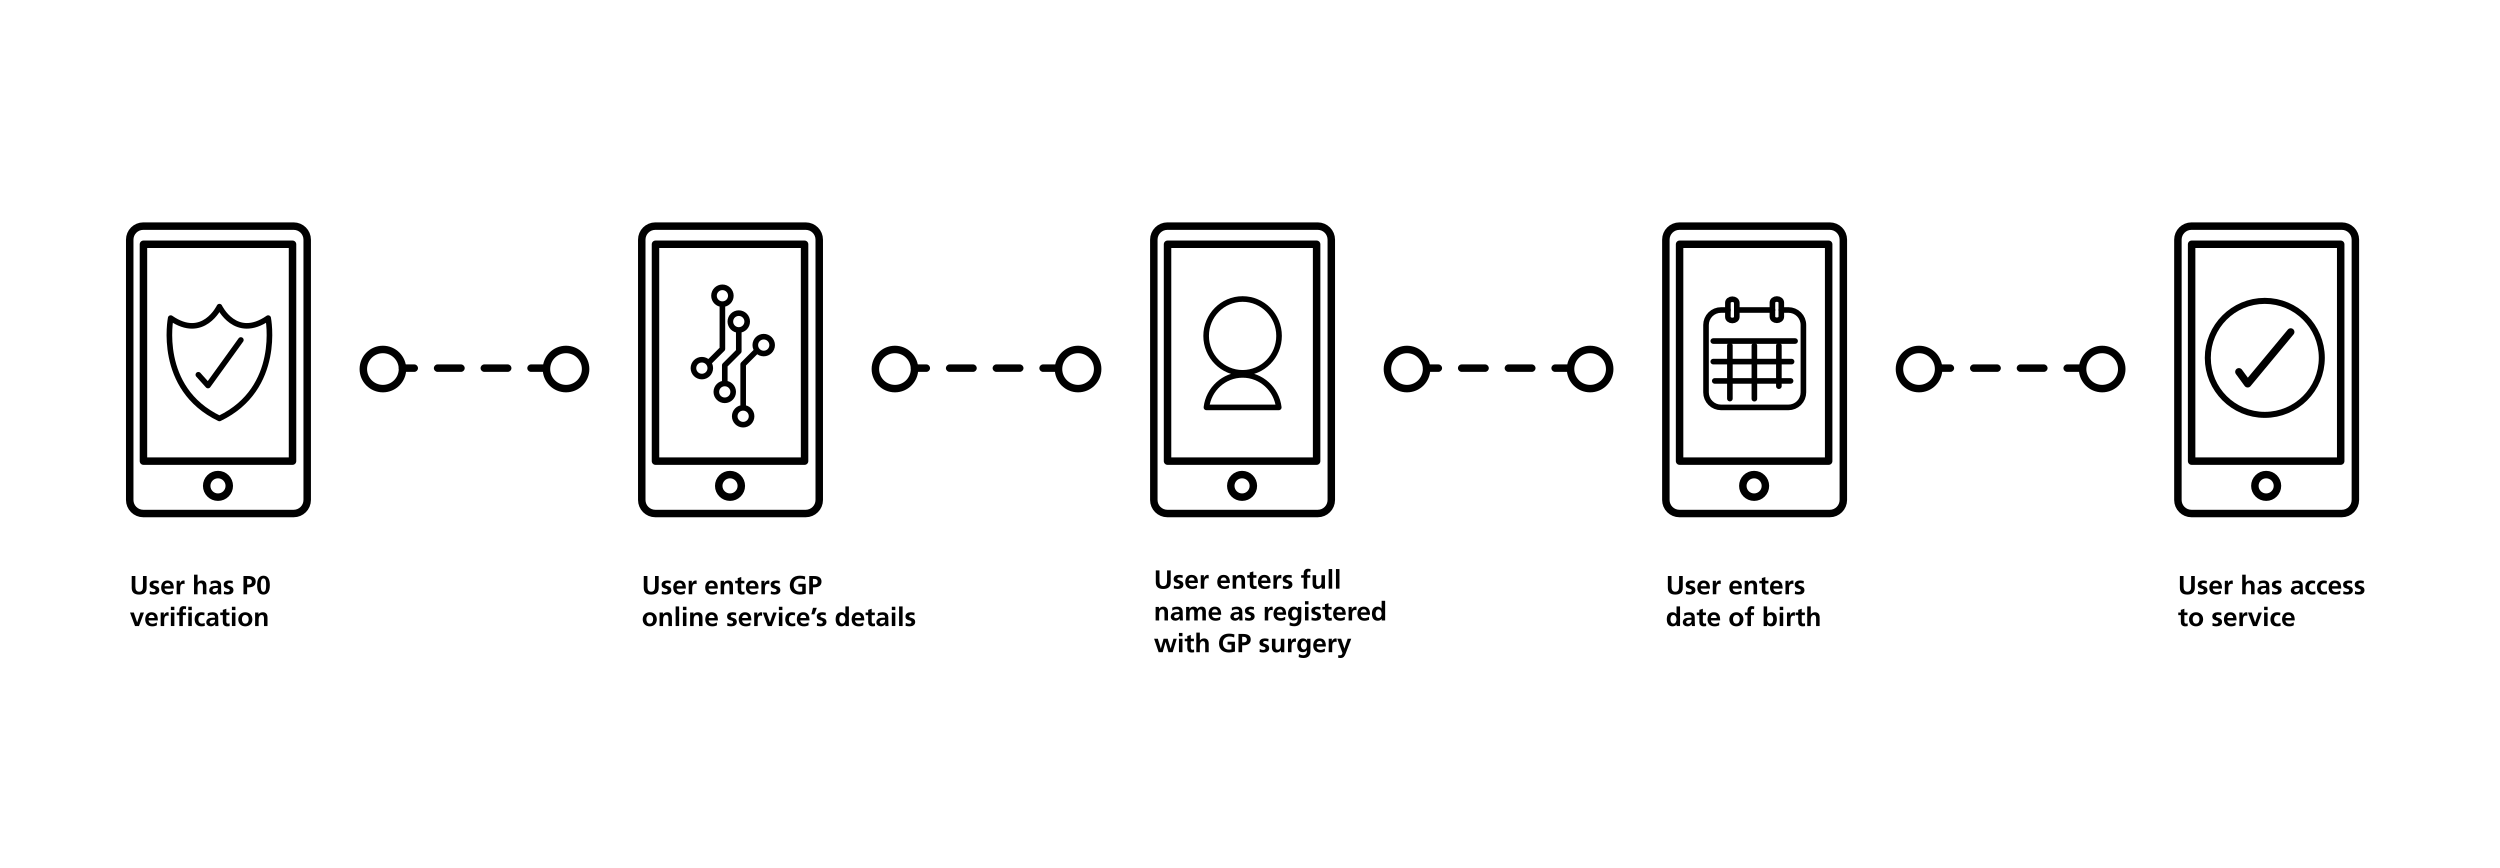 <svg width="749" height="260" viewBox="0 0 749 260" fill="none" xmlns="http://www.w3.org/2000/svg">
<path d="M241.048 73.187H196.385V138.152H241.048V73.187Z" stroke="black" stroke-width="2.24" stroke-miterlimit="10" stroke-linecap="round" stroke-linejoin="round"/>
<path d="M196.334 153.852H241.385C243.628 153.852 245.446 152.034 245.446 149.792V71.806C245.446 69.564 243.628 67.746 241.385 67.746H196.334C194.092 67.746 192.273 69.564 192.273 71.806V149.796C192.273 152.034 194.092 153.852 196.334 153.852Z" stroke="black" stroke-width="2.24" stroke-miterlimit="10" stroke-linecap="round" stroke-linejoin="round"/>
<path d="M218.716 148.953C220.583 148.953 222.099 147.437 222.099 145.569C222.099 143.701 220.583 142.186 218.716 142.186C216.848 142.186 215.332 143.701 215.332 145.569C215.332 147.437 216.848 148.953 218.716 148.953Z" stroke="black" stroke-width="2.24" stroke-miterlimit="10" stroke-linecap="round" stroke-linejoin="round"/>
<path d="M212.237 108.726L216.43 104.533V91.697M226.849 104.958L222.656 109.151V121.618M221.337 99.382V105.246L217.144 109.439V114.311M217.137 119.933C218.531 119.933 219.662 118.803 219.662 117.409C219.662 116.015 218.531 114.885 217.137 114.885C215.743 114.885 214.613 116.015 214.613 117.409C214.613 118.803 215.743 119.933 217.137 119.933ZM222.649 127.236C224.043 127.236 225.173 126.105 225.173 124.711C225.173 123.317 224.043 122.187 222.649 122.187C221.255 122.187 220.125 123.317 220.125 124.711C220.127 126.108 221.255 127.236 222.649 127.236ZM228.81 105.916C230.204 105.916 231.334 104.785 231.334 103.391C231.334 101.997 230.204 100.867 228.81 100.867C227.416 100.867 226.286 101.997 226.286 103.391C226.286 104.785 227.416 105.916 228.81 105.916ZM216.437 86.078C215.043 86.078 213.913 87.209 213.913 88.603C213.913 89.997 215.043 91.127 216.437 91.127C217.831 91.127 218.961 89.997 218.961 88.603C218.961 87.209 217.831 86.078 216.437 86.078ZM221.337 98.864C222.731 98.864 223.861 97.733 223.861 96.339C223.861 94.945 222.731 93.815 221.337 93.815C219.943 93.815 218.813 94.945 218.813 96.339C218.813 97.733 219.943 98.864 221.337 98.864ZM210.278 107.768C208.884 107.768 207.754 108.899 207.754 110.293C207.754 111.687 208.884 112.817 210.278 112.817C211.672 112.817 212.802 111.687 212.802 110.293C212.802 108.897 211.672 107.768 210.278 107.768Z" stroke="black" stroke-width="1.68" stroke-miterlimit="10" stroke-linecap="round" stroke-linejoin="round"/>
<path d="M196.241 175.755C196.241 176.735 195.888 177.276 195.104 177.276C194.32 177.276 193.968 176.735 193.968 175.755V172.573H192.87V176.084C192.87 177.378 193.536 178.138 195.104 178.138C196.609 178.138 197.338 177.432 197.338 176.092V172.573H196.241V175.755Z" fill="black"/>
<path d="M198.253 177.965C198.637 178.067 199.052 178.138 199.436 178.138C200.377 178.138 201.137 177.707 201.137 176.821C201.137 176.147 200.761 175.81 200.008 175.598C199.53 175.465 199.311 175.355 199.311 175.128C199.311 174.83 199.569 174.681 199.938 174.681C200.267 174.681 200.51 174.728 200.871 174.854L200.941 174.062C200.44 173.944 200.126 173.913 199.805 173.913C198.895 173.913 198.213 174.352 198.213 175.167C198.213 175.841 198.582 176.131 199.287 176.319C199.711 176.437 200.04 176.539 200.04 176.876C200.04 177.26 199.632 177.37 199.35 177.37C198.989 177.37 198.645 177.268 198.315 177.103L198.253 177.965Z" fill="black"/>
<path d="M205.192 176.962C204.8 177.182 204.361 177.37 203.86 177.37C203.178 177.37 202.747 176.986 202.7 176.351H205.49C205.49 174.759 204.941 173.913 203.57 173.913C202.284 173.913 201.696 174.916 201.696 176.045C201.696 177.37 202.472 178.138 203.813 178.138C204.369 178.138 204.808 178.028 205.192 177.816V176.962ZM202.7 175.63C202.755 175.026 203.099 174.681 203.625 174.681C204.173 174.681 204.448 175.05 204.487 175.63H202.7Z" fill="black"/>
<path d="M207.384 178.044V176.382C207.384 175.128 207.847 174.916 208.239 174.916C208.427 174.916 208.615 174.948 208.709 175.002V173.944C208.678 173.936 208.615 173.913 208.396 173.913C207.784 173.913 207.345 174.501 207.282 174.924H207.267V174.007H206.334V178.044H207.384Z" fill="black"/>
<path d="M214.776 176.962C214.384 177.182 213.945 177.37 213.443 177.37C212.761 177.37 212.33 176.986 212.283 176.351H215.074C215.074 174.759 214.525 173.913 213.153 173.913C211.868 173.913 211.28 174.916 211.28 176.045C211.28 177.37 212.056 178.138 213.396 178.138C213.953 178.138 214.392 178.028 214.776 177.816V176.962ZM212.283 175.63C212.338 175.026 212.683 174.681 213.208 174.681C213.757 174.681 214.031 175.05 214.07 175.63H212.283Z" fill="black"/>
<path d="M219.602 178.044V175.496C219.602 174.548 219.155 173.913 218.23 173.913C217.674 173.913 217.227 174.101 216.905 174.556H216.89V174.007H215.894V178.044H216.945V176.084C216.945 175.371 217.203 174.728 217.869 174.728C218.426 174.728 218.551 175.175 218.551 175.778V178.044H219.602Z" fill="black"/>
<path d="M223.053 177.213C222.943 177.283 222.763 177.323 222.583 177.323C222.215 177.323 222.081 177.072 222.081 176.649V174.775H223.014V174.007H222.081V172.863L221.031 173.2V174.007H220.255V174.775H221.031V176.829C221.031 177.605 221.462 178.138 222.316 178.138C222.622 178.138 222.865 178.106 223.085 178.044L223.053 177.213Z" fill="black"/>
<path d="M226.97 176.962C226.578 177.182 226.139 177.37 225.637 177.37C224.955 177.37 224.524 176.986 224.477 176.351H227.268C227.268 174.759 226.719 173.913 225.347 173.913C224.062 173.913 223.474 174.916 223.474 176.045C223.474 177.37 224.25 178.138 225.59 178.138C226.147 178.138 226.586 178.028 226.97 177.816V176.962ZM224.477 175.63C224.532 175.026 224.877 174.681 225.402 174.681C225.951 174.681 226.225 175.05 226.264 175.63H224.477Z" fill="black"/>
<path d="M229.162 178.044V176.382C229.162 175.128 229.624 174.916 230.016 174.916C230.204 174.916 230.393 174.948 230.487 175.002V173.944C230.455 173.936 230.393 173.913 230.173 173.913C229.562 173.913 229.123 174.501 229.06 174.924H229.044V174.007H228.112V178.044H229.162Z" fill="black"/>
<path d="M230.915 177.965C231.299 178.067 231.715 178.138 232.099 178.138C233.039 178.138 233.8 177.707 233.8 176.821C233.8 176.147 233.423 175.81 232.671 175.598C232.193 175.465 231.973 175.355 231.973 175.128C231.973 174.83 232.232 174.681 232.6 174.681C232.93 174.681 233.173 174.728 233.533 174.854L233.604 174.062C233.102 173.944 232.789 173.913 232.467 173.913C231.558 173.913 230.876 174.352 230.876 175.167C230.876 175.841 231.244 176.131 231.95 176.319C232.373 176.437 232.702 176.539 232.702 176.876C232.702 177.26 232.295 177.37 232.013 177.37C231.652 177.37 231.307 177.268 230.978 177.103L230.915 177.965Z" fill="black"/>
<path d="M240.35 177.197C240.162 177.244 239.919 177.276 239.637 177.276C238.492 177.276 237.771 176.476 237.771 175.324C237.771 174.148 238.531 173.341 239.754 173.341C240.209 173.341 240.734 173.435 241.165 173.631L241.236 172.706C240.765 172.565 240.264 172.479 239.637 172.479C237.724 172.479 236.627 173.576 236.627 175.402C236.627 177.166 237.763 178.138 239.629 178.138C240.217 178.138 240.82 178.012 241.4 177.856V174.908H239.19V175.771H240.35V177.197Z" fill="black"/>
<path d="M243.553 178.044V175.967H244.031C245.356 175.967 246.124 175.371 246.124 174.226C246.124 173.113 245.317 172.573 243.867 172.573H242.456V178.044H243.553ZM243.553 175.104V173.435H243.937C244.588 173.435 244.98 173.717 244.98 174.289C244.98 174.799 244.666 175.104 243.922 175.104H243.553Z" fill="black"/>
<path d="M196.782 185.571C196.782 184.27 195.896 183.431 194.665 183.431C193.435 183.431 192.557 184.278 192.557 185.571C192.557 186.762 193.364 187.656 194.665 187.656C195.966 187.656 196.782 186.77 196.782 185.571ZM194.665 186.841C193.983 186.841 193.654 186.3 193.654 185.445C193.654 184.811 194.007 184.246 194.665 184.246C195.339 184.246 195.684 184.803 195.684 185.445C195.684 186.316 195.347 186.841 194.665 186.841Z" fill="black"/>
<path d="M201.315 187.562V185.014C201.315 184.066 200.868 183.431 199.943 183.431C199.386 183.431 198.94 183.619 198.618 184.074H198.603V183.525H197.607V187.562H198.657V185.602C198.657 184.889 198.916 184.246 199.582 184.246C200.139 184.246 200.264 184.693 200.264 185.297V187.562H201.315Z" fill="black"/>
<path d="M203.473 187.562V181.683H202.422V187.562H203.473Z" fill="black"/>
<path d="M205.654 182.788V181.785H204.604V182.788H205.654ZM205.654 187.562V183.525H204.604V187.562H205.654Z" fill="black"/>
<path d="M210.47 187.562V185.014C210.47 184.066 210.023 183.431 209.098 183.431C208.541 183.431 208.095 183.619 207.773 184.074H207.758V183.525H206.762V187.562H207.812V185.602C207.812 184.889 208.071 184.246 208.737 184.246C209.294 184.246 209.419 184.693 209.419 185.297V187.562H210.47Z" fill="black"/>
<path d="M214.791 186.48C214.399 186.7 213.96 186.888 213.459 186.888C212.777 186.888 212.346 186.504 212.299 185.869H215.089C215.089 184.278 214.54 183.431 213.169 183.431C211.883 183.431 211.295 184.434 211.295 185.563C211.295 186.888 212.071 187.656 213.412 187.656C213.968 187.656 214.407 187.546 214.791 187.335V186.48ZM212.299 185.148C212.353 184.544 212.698 184.199 213.224 184.199C213.772 184.199 214.047 184.568 214.086 185.148H212.299Z" fill="black"/>
<path d="M217.872 187.483C218.256 187.585 218.671 187.656 219.055 187.656C219.996 187.656 220.756 187.225 220.756 186.339C220.756 185.665 220.38 185.328 219.627 185.116C219.149 184.983 218.93 184.873 218.93 184.646C218.93 184.348 219.188 184.199 219.557 184.199C219.886 184.199 220.129 184.246 220.49 184.372L220.56 183.58C220.059 183.462 219.745 183.431 219.424 183.431C218.514 183.431 217.832 183.87 217.832 184.685C217.832 185.359 218.201 185.649 218.906 185.837C219.33 185.955 219.659 186.057 219.659 186.394C219.659 186.778 219.251 186.888 218.969 186.888C218.608 186.888 218.264 186.786 217.934 186.621L217.872 187.483Z" fill="black"/>
<path d="M224.811 186.48C224.419 186.7 223.98 186.888 223.479 186.888C222.797 186.888 222.366 186.504 222.319 185.869H225.109C225.109 184.278 224.56 183.431 223.189 183.431C221.903 183.431 221.315 184.434 221.315 185.563C221.315 186.888 222.091 187.656 223.432 187.656C223.988 187.656 224.427 187.546 224.811 187.335V186.48ZM222.319 185.148C222.373 184.544 222.718 184.199 223.244 184.199C223.792 184.199 224.067 184.568 224.106 185.148H222.319Z" fill="black"/>
<path d="M227.003 187.562V185.9C227.003 184.646 227.466 184.434 227.858 184.434C228.046 184.434 228.234 184.466 228.328 184.521V183.462C228.297 183.455 228.234 183.431 228.014 183.431C227.403 183.431 226.964 184.019 226.901 184.442H226.886V183.525H225.953V187.562H227.003Z" fill="black"/>
<path d="M231.21 187.562L232.699 183.525H231.649L230.677 186.464H230.661L229.658 183.525H228.529L230.026 187.562H231.21Z" fill="black"/>
<path d="M234.405 182.788V181.785H233.355V182.788H234.405ZM234.405 187.562V183.525H233.355V187.562H234.405Z" fill="black"/>
<path d="M238.249 186.653C237.974 186.77 237.669 186.841 237.441 186.841C236.736 186.841 236.352 186.308 236.352 185.524C236.352 184.764 236.767 184.246 237.426 184.246C237.716 184.246 237.927 184.301 238.131 184.395L238.225 183.564C237.935 183.478 237.622 183.431 237.214 183.431C235.976 183.431 235.254 184.317 235.254 185.524C235.254 186.841 235.991 187.656 237.253 187.656C237.684 187.656 237.982 187.617 238.296 187.523L238.249 186.653Z" fill="black"/>
<path d="M242.233 186.48C241.841 186.7 241.402 186.888 240.901 186.888C240.219 186.888 239.788 186.504 239.741 185.869H242.531C242.531 184.278 241.982 183.431 240.611 183.431C239.325 183.431 238.737 184.434 238.737 185.563C238.737 186.888 239.513 187.656 240.854 187.656C241.41 187.656 241.849 187.546 242.233 187.335V186.48ZM239.741 185.148C239.796 184.544 240.14 184.199 240.666 184.199C241.214 184.199 241.489 184.568 241.528 185.148H239.741Z" fill="black"/>
<path d="M244.002 184.05L244.723 182.091H243.579L243.077 184.05H244.002Z" fill="black"/>
<path d="M244.732 187.483C245.116 187.585 245.531 187.656 245.916 187.656C246.856 187.656 247.616 187.225 247.616 186.339C247.616 185.665 247.24 185.328 246.488 185.116C246.01 184.983 245.79 184.873 245.79 184.646C245.79 184.348 246.049 184.199 246.417 184.199C246.746 184.199 246.989 184.246 247.35 184.372L247.42 183.58C246.919 183.462 246.605 183.431 246.284 183.431C245.375 183.431 244.693 183.87 244.693 184.685C244.693 185.359 245.061 185.649 245.767 185.837C246.19 185.955 246.519 186.057 246.519 186.394C246.519 186.778 246.111 186.888 245.829 186.888C245.469 186.888 245.124 186.786 244.795 186.621L244.732 187.483Z" fill="black"/>
<path d="M254.323 187.562V181.683H253.273V183.995H253.257C252.944 183.611 252.575 183.431 252.05 183.431C250.89 183.431 250.357 184.309 250.357 185.532C250.357 186.653 250.82 187.656 252.05 187.656C252.544 187.656 252.975 187.499 253.289 187.107H253.304V187.562H254.323ZM252.34 186.841C251.658 186.841 251.455 186.104 251.455 185.532C251.455 184.905 251.69 184.246 252.325 184.246C252.999 184.246 253.265 184.967 253.265 185.532C253.265 186.12 253.03 186.841 252.34 186.841Z" fill="black"/>
<path d="M258.645 186.48C258.253 186.7 257.814 186.888 257.312 186.888C256.63 186.888 256.199 186.504 256.152 185.869H258.943C258.943 184.278 258.394 183.431 257.022 183.431C255.737 183.431 255.149 184.434 255.149 185.563C255.149 186.888 255.925 187.656 257.265 187.656C257.822 187.656 258.261 187.546 258.645 187.335V186.48ZM256.152 185.148C256.207 184.544 256.552 184.199 257.077 184.199C257.626 184.199 257.9 184.568 257.939 185.148H256.152Z" fill="black"/>
<path d="M262.13 186.731C262.021 186.802 261.84 186.841 261.66 186.841C261.292 186.841 261.158 186.59 261.158 186.167V184.293H262.091V183.525H261.158V182.381L260.108 182.718V183.525H259.332V184.293H260.108V186.347C260.108 187.123 260.539 187.656 261.394 187.656C261.699 187.656 261.942 187.625 262.162 187.562L262.13 186.731Z" fill="black"/>
<path d="M266.196 187.562C266.149 187.021 266.133 186.174 266.133 185.963V185.132C266.133 183.917 265.6 183.431 264.393 183.431C263.907 183.431 263.366 183.564 262.99 183.737L263.021 184.638C263.374 184.372 263.821 184.199 264.268 184.199C264.832 184.199 265.177 184.379 265.177 185.054V185.069H264.526C262.951 185.069 262.551 185.751 262.551 186.449C262.551 187.217 263.233 187.656 263.962 187.656C264.464 187.656 264.973 187.389 265.208 186.958H265.224C265.232 187.139 265.24 187.413 265.271 187.562H266.196ZM265.177 185.743C265.177 186.566 264.691 186.888 264.221 186.888C263.797 186.888 263.554 186.707 263.554 186.394C263.554 185.916 263.97 185.696 264.714 185.696H265.177V185.743Z" fill="black"/>
<path d="M268.239 182.788V181.785H267.189V182.788H268.239ZM268.239 187.562V183.525H267.189V187.562H268.239Z" fill="black"/>
<path d="M270.421 187.562V181.683H269.37V187.562H270.421Z" fill="black"/>
<path d="M271.309 187.483C271.693 187.585 272.108 187.656 272.493 187.656C273.433 187.656 274.194 187.225 274.194 186.339C274.194 185.665 273.817 185.328 273.065 185.116C272.587 184.983 272.367 184.873 272.367 184.646C272.367 184.348 272.626 184.199 272.994 184.199C273.323 184.199 273.566 184.246 273.927 184.372L273.998 183.58C273.496 183.462 273.182 183.431 272.861 183.431C271.952 183.431 271.27 183.87 271.27 184.685C271.27 185.359 271.638 185.649 272.344 185.837C272.767 185.955 273.096 186.057 273.096 186.394C273.096 186.778 272.689 186.888 272.406 186.888C272.046 186.888 271.701 186.786 271.372 186.621L271.309 187.483Z" fill="black"/>
<path d="M268.125 116.43C271.364 116.43 273.99 113.804 273.99 110.565C273.99 107.326 271.364 104.7 268.125 104.7C264.886 104.7 262.26 107.326 262.26 110.565C262.26 113.804 264.886 116.43 268.125 116.43Z" stroke="black" stroke-width="2.24" stroke-miterlimit="10" stroke-linecap="round" stroke-linejoin="round"/>
<path d="M322.994 116.429C326.233 116.429 328.859 113.803 328.859 110.564C328.859 107.325 326.233 104.699 322.994 104.699C319.755 104.699 317.129 107.325 317.129 110.564C317.129 113.803 319.755 116.429 322.994 116.429Z" stroke="black" stroke-width="2.24" stroke-miterlimit="10" stroke-linecap="round" stroke-linejoin="round"/>
<path fill-rule="evenodd" clip-rule="evenodd" d="M272.898 110.297C272.898 109.679 273.4 109.177 274.018 109.177L277.517 109.177C278.136 109.177 278.637 109.679 278.637 110.297C278.637 110.916 278.136 111.417 277.517 111.417L274.018 111.417C273.4 111.417 272.898 110.916 272.898 110.297ZM283.396 110.297C283.396 109.679 283.898 109.177 284.516 109.177L291.515 109.177C292.133 109.177 292.634 109.679 292.634 110.297C292.634 110.916 292.133 111.417 291.515 111.417L284.516 111.417C283.898 111.417 283.396 110.916 283.396 110.297ZM297.393 110.297C297.393 109.679 297.895 109.177 298.513 109.177L305.512 109.177C306.13 109.177 306.632 109.679 306.632 110.297C306.632 110.916 306.13 111.417 305.512 111.417L298.513 111.417C297.895 111.417 297.393 110.916 297.393 110.297ZM311.391 110.297C311.391 109.679 311.892 109.177 312.51 109.177L316.01 109.177C316.628 109.177 317.129 109.679 317.129 110.297C317.129 110.916 316.628 111.417 316.01 111.417L312.51 111.417C311.892 111.417 311.391 110.916 311.391 110.297Z" fill="black"/>
<path d="M421.535 116.43C424.774 116.43 427.4 113.804 427.4 110.565C427.4 107.326 424.774 104.7 421.535 104.7C418.296 104.7 415.67 107.326 415.67 110.565C415.67 113.804 418.296 116.43 421.535 116.43Z" stroke="black" stroke-width="2.24" stroke-miterlimit="10" stroke-linecap="round" stroke-linejoin="round"/>
<path d="M476.402 116.429C479.641 116.429 482.267 113.803 482.267 110.564C482.267 107.325 479.641 104.699 476.402 104.699C473.163 104.699 470.537 107.325 470.537 110.564C470.537 113.803 473.163 116.429 476.402 116.429Z" stroke="black" stroke-width="2.24" stroke-miterlimit="10" stroke-linecap="round" stroke-linejoin="round"/>
<path fill-rule="evenodd" clip-rule="evenodd" d="M426.307 110.297C426.307 109.679 426.808 109.177 427.426 109.177L430.926 109.177C431.544 109.177 432.045 109.679 432.045 110.297C432.045 110.916 431.544 111.417 430.926 111.417L427.426 111.417C426.808 111.417 426.307 110.916 426.307 110.297ZM436.804 110.297C436.804 109.679 437.306 109.177 437.924 109.177L444.923 109.177C445.541 109.177 446.043 109.679 446.043 110.297C446.043 110.916 445.541 111.417 444.923 111.417L437.924 111.417C437.306 111.417 436.804 110.916 436.804 110.297ZM450.802 110.297C450.802 109.679 451.303 109.177 451.921 109.177L458.92 109.177C459.538 109.177 460.04 109.679 460.04 110.297C460.04 110.916 459.538 111.417 458.92 111.417L451.921 111.417C451.303 111.417 450.802 110.916 450.802 110.297ZM464.799 110.297C464.799 109.679 465.3 109.177 465.919 109.177L469.418 109.177C470.036 109.177 470.538 109.679 470.538 110.297C470.538 110.916 470.036 111.417 469.418 111.417L465.919 111.417C465.3 111.417 464.799 110.916 464.799 110.297Z" fill="black"/>
<path d="M574.942 116.43C578.181 116.43 580.807 113.804 580.807 110.565C580.807 107.326 578.181 104.7 574.942 104.7C571.703 104.7 569.077 107.326 569.077 110.565C569.077 113.804 571.703 116.43 574.942 116.43Z" stroke="black" stroke-width="2.24" stroke-miterlimit="10" stroke-linecap="round" stroke-linejoin="round"/>
<path d="M629.811 116.429C633.05 116.429 635.676 113.803 635.676 110.564C635.676 107.325 633.05 104.699 629.811 104.699C626.572 104.699 623.946 107.325 623.946 110.564C623.946 113.803 626.572 116.429 629.811 116.429Z" stroke="black" stroke-width="2.24" stroke-miterlimit="10" stroke-linecap="round" stroke-linejoin="round"/>
<path fill-rule="evenodd" clip-rule="evenodd" d="M579.716 110.297C579.716 109.679 580.217 109.177 580.836 109.177L584.335 109.177C584.953 109.177 585.455 109.679 585.455 110.297C585.455 110.916 584.953 111.417 584.335 111.417L580.836 111.417C580.217 111.417 579.716 110.916 579.716 110.297ZM590.214 110.297C590.214 109.679 590.715 109.177 591.333 109.177L598.332 109.177C598.95 109.177 599.452 109.679 599.452 110.297C599.452 110.916 598.95 111.417 598.332 111.417L591.333 111.417C590.715 111.417 590.214 110.916 590.214 110.297ZM604.211 110.297C604.211 109.679 604.712 109.177 605.331 109.177L612.329 109.177C612.948 109.177 613.449 109.679 613.449 110.297C613.449 110.916 612.948 111.417 612.329 111.417L605.331 111.417C604.712 111.417 604.211 110.916 604.211 110.297ZM618.208 110.297C618.208 109.679 618.709 109.177 619.328 109.177L622.827 109.177C623.445 109.177 623.947 109.679 623.947 110.297C623.947 110.916 623.445 111.417 622.827 111.417L619.328 111.417C618.709 111.417 618.208 110.916 618.208 110.297Z" fill="black"/>
<path d="M547.866 73.187H503.202V138.152H547.866V73.187Z" stroke="black" stroke-width="2.24" stroke-miterlimit="10" stroke-linecap="round" stroke-linejoin="round"/>
<path d="M503.151 153.852H548.203C550.445 153.852 552.263 152.034 552.263 149.792V71.806C552.263 69.564 550.445 67.746 548.203 67.746H503.151C500.909 67.746 499.091 69.564 499.091 71.806V149.796C499.091 152.034 500.909 153.852 503.151 153.852Z" stroke="black" stroke-width="2.24" stroke-miterlimit="10" stroke-linecap="round" stroke-linejoin="round"/>
<path d="M525.533 148.953C527.401 148.953 528.917 147.437 528.917 145.569C528.917 143.701 527.401 142.186 525.533 142.186C523.665 142.186 522.149 143.701 522.149 145.569C522.149 147.437 523.665 148.953 525.533 148.953Z" stroke="black" stroke-width="2.24" stroke-miterlimit="10" stroke-linecap="round" stroke-linejoin="round"/>
<path d="M519.01 96.023C518.273 96.023 517.676 95.546 517.676 94.959V90.708C517.676 90.121 518.273 89.644 519.01 89.644C519.747 89.644 520.344 90.121 520.344 90.708V94.962C520.344 95.55 519.747 96.023 519.01 96.023Z" stroke="black" stroke-width="1.68" stroke-linecap="round" stroke-linejoin="round"/>
<path d="M532.351 95.963C531.614 95.963 531.018 95.488 531.018 94.9V90.646C531.018 90.057 531.614 89.582 532.351 89.582C533.089 89.582 533.68 90.057 533.68 90.646V94.9C533.68 95.488 533.089 95.963 532.351 95.963Z" stroke="black" stroke-width="1.68" stroke-linecap="round" stroke-linejoin="round"/>
<path d="M513.295 102.174H537.81" stroke="black" stroke-width="1.68" stroke-linecap="round" stroke-linejoin="round"/>
<path d="M513.295 108.338H536.76" stroke="black" stroke-width="1.68" stroke-linecap="round" stroke-linejoin="round"/>
<path d="M513.743 114.127H536.46" stroke="black" stroke-width="1.68" stroke-linecap="round" stroke-linejoin="round"/>
<path d="M518.273 103.523V119.416" stroke="black" stroke-width="1.68" stroke-linecap="round" stroke-linejoin="round"/>
<path d="M525.611 103.557V119.451" stroke="black" stroke-width="1.68" stroke-linecap="round" stroke-linejoin="round"/>
<path d="M532.951 103.557V115.702" stroke="black" stroke-width="1.68" stroke-linecap="round" stroke-linejoin="round"/>
<path d="M533.752 92.871H535.81C537.001 92.871 538.143 93.344 538.985 94.186C539.827 95.028 540.3 96.17 540.3 97.361V117.556C540.301 118.147 540.186 118.731 539.961 119.277C539.736 119.823 539.405 120.319 538.988 120.737C538.571 121.155 538.076 121.486 537.531 121.713C536.985 121.939 536.401 122.055 535.81 122.055H515.624C514.431 122.055 513.287 121.581 512.443 120.738C511.599 119.894 511.125 118.749 511.125 117.556V97.368C511.125 96.778 511.241 96.193 511.468 95.648C511.694 95.103 512.025 94.607 512.443 94.19C512.861 93.773 513.357 93.442 513.903 93.217C514.449 92.992 515.034 92.877 515.624 92.878H517.626" stroke="black" stroke-width="1.68" stroke-linecap="round" stroke-linejoin="round"/>
<path d="M520.418 92.871H531.02" stroke="black" stroke-width="1.68" stroke-linecap="round" stroke-linejoin="round"/>
<path d="M503.058 175.755C503.058 176.734 502.705 177.275 501.922 177.275C501.138 177.275 500.785 176.734 500.785 175.755V172.572H499.688V176.084C499.688 177.377 500.354 178.138 501.922 178.138C503.426 178.138 504.155 177.432 504.155 176.092V172.572H503.058V175.755Z" fill="black"/>
<path d="M505.07 177.965C505.454 178.067 505.87 178.138 506.254 178.138C507.194 178.138 507.955 177.706 507.955 176.821C507.955 176.147 507.578 175.81 506.826 175.598C506.348 175.465 506.128 175.355 506.128 175.128C506.128 174.83 506.387 174.681 506.755 174.681C507.084 174.681 507.327 174.728 507.688 174.853L507.759 174.062C507.257 173.944 506.943 173.913 506.622 173.913C505.713 173.913 505.031 174.352 505.031 175.167C505.031 175.841 505.399 176.131 506.105 176.319C506.528 176.437 506.857 176.538 506.857 176.876C506.857 177.26 506.45 177.369 506.167 177.369C505.807 177.369 505.462 177.267 505.133 177.103L505.07 177.965Z" fill="black"/>
<path d="M512.01 176.962C511.618 177.181 511.179 177.369 510.677 177.369C509.995 177.369 509.564 176.985 509.517 176.35H512.308C512.308 174.759 511.759 173.913 510.387 173.913C509.102 173.913 508.514 174.916 508.514 176.045C508.514 177.369 509.29 178.138 510.63 178.138C511.187 178.138 511.626 178.028 512.01 177.816V176.962ZM509.517 175.629C509.572 175.026 509.917 174.681 510.442 174.681C510.991 174.681 511.265 175.049 511.304 175.629H509.517Z" fill="black"/>
<path d="M514.202 178.043V176.382C514.202 175.128 514.664 174.916 515.056 174.916C515.244 174.916 515.432 174.947 515.526 175.002V173.944C515.495 173.936 515.432 173.913 515.213 173.913C514.602 173.913 514.163 174.501 514.1 174.924H514.084V174.007H513.151V178.043H514.202Z" fill="black"/>
<path d="M521.593 176.962C521.201 177.181 520.762 177.369 520.261 177.369C519.579 177.369 519.148 176.985 519.101 176.35H521.891C521.891 174.759 521.342 173.913 519.971 173.913C518.685 173.913 518.097 174.916 518.097 176.045C518.097 177.369 518.873 178.138 520.214 178.138C520.77 178.138 521.209 178.028 521.593 177.816V176.962ZM519.101 175.629C519.156 175.026 519.5 174.681 520.026 174.681C520.574 174.681 520.849 175.049 520.888 175.629H519.101Z" fill="black"/>
<path d="M526.419 178.043V175.496C526.419 174.548 525.972 173.913 525.047 173.913C524.491 173.913 524.044 174.101 523.723 174.555H523.707V174.007H522.712V178.043H523.762V176.084C523.762 175.371 524.021 174.728 524.687 174.728C525.243 174.728 525.369 175.175 525.369 175.778V178.043H526.419Z" fill="black"/>
<path d="M529.871 177.213C529.761 177.283 529.581 177.322 529.4 177.322C529.032 177.322 528.899 177.072 528.899 176.648V174.775H529.831V174.007H528.899V172.862L527.848 173.199V174.007H527.072V174.775H527.848V176.829C527.848 177.605 528.279 178.138 529.134 178.138C529.439 178.138 529.682 178.106 529.902 178.043L529.871 177.213Z" fill="black"/>
<path d="M533.787 176.962C533.395 177.181 532.956 177.369 532.455 177.369C531.773 177.369 531.342 176.985 531.295 176.35H534.085C534.085 174.759 533.536 173.913 532.165 173.913C530.879 173.913 530.291 174.916 530.291 176.045C530.291 177.369 531.067 178.138 532.408 178.138C532.964 178.138 533.403 178.028 533.787 177.816V176.962ZM531.295 175.629C531.349 175.026 531.694 174.681 532.22 174.681C532.768 174.681 533.043 175.049 533.082 175.629H531.295Z" fill="black"/>
<path d="M535.979 178.043V176.382C535.979 175.128 536.442 174.916 536.834 174.916C537.022 174.916 537.21 174.947 537.304 175.002V173.944C537.273 173.936 537.21 173.913 536.991 173.913C536.379 173.913 535.94 174.501 535.877 174.924H535.862V174.007H534.929V178.043H535.979Z" fill="black"/>
<path d="M537.733 177.965C538.117 178.067 538.532 178.138 538.916 178.138C539.857 178.138 540.617 177.706 540.617 176.821C540.617 176.147 540.241 175.81 539.488 175.598C539.01 175.465 538.791 175.355 538.791 175.128C538.791 174.83 539.049 174.681 539.418 174.681C539.747 174.681 539.99 174.728 540.351 174.853L540.421 174.062C539.919 173.944 539.606 173.913 539.285 173.913C538.375 173.913 537.693 174.352 537.693 175.167C537.693 175.841 538.062 176.131 538.767 176.319C539.191 176.437 539.52 176.538 539.52 176.876C539.52 177.26 539.112 177.369 538.83 177.369C538.469 177.369 538.124 177.267 537.795 177.103L537.733 177.965Z" fill="black"/>
<path d="M503.34 187.562V181.683H502.29V183.995H502.274C501.961 183.611 501.592 183.431 501.067 183.431C499.907 183.431 499.374 184.309 499.374 185.531C499.374 186.652 499.836 187.656 501.067 187.656C501.561 187.656 501.992 187.499 502.306 187.107H502.321V187.562H503.34ZM501.357 186.84C500.675 186.84 500.471 186.104 500.471 185.531C500.471 184.904 500.707 184.246 501.341 184.246C502.016 184.246 502.282 184.967 502.282 185.531C502.282 186.119 502.047 186.84 501.357 186.84Z" fill="black"/>
<path d="M507.811 187.562C507.764 187.021 507.748 186.174 507.748 185.962V185.132C507.748 183.917 507.215 183.431 506.008 183.431C505.522 183.431 504.981 183.564 504.605 183.736L504.636 184.638C504.989 184.371 505.436 184.199 505.882 184.199C506.447 184.199 506.792 184.379 506.792 185.053V185.069H506.141C504.566 185.069 504.166 185.751 504.166 186.448C504.166 187.217 504.848 187.656 505.577 187.656C506.078 187.656 506.588 187.389 506.823 186.958H506.839C506.847 187.138 506.854 187.413 506.886 187.562H507.811ZM506.792 185.743C506.792 186.566 506.306 186.887 505.835 186.887C505.412 186.887 505.169 186.707 505.169 186.394C505.169 185.915 505.585 185.696 506.329 185.696H506.792V185.743Z" fill="black"/>
<path d="M511.147 186.731C511.038 186.801 510.857 186.84 510.677 186.84C510.309 186.84 510.175 186.59 510.175 186.166V184.293H511.108V183.525H510.175V182.38L509.125 182.717V183.525H508.349V184.293H509.125V186.347C509.125 187.123 509.556 187.656 510.41 187.656C510.716 187.656 510.959 187.624 511.179 187.562L511.147 186.731Z" fill="black"/>
<path d="M515.064 186.48C514.672 186.699 514.233 186.887 513.731 186.887C513.049 186.887 512.618 186.503 512.571 185.868H515.362C515.362 184.277 514.813 183.431 513.441 183.431C512.156 183.431 511.568 184.434 511.568 185.563C511.568 186.887 512.344 187.656 513.684 187.656C514.241 187.656 514.68 187.546 515.064 187.334V186.48ZM512.571 185.147C512.626 184.544 512.971 184.199 513.496 184.199C514.045 184.199 514.319 184.567 514.358 185.147H512.571Z" fill="black"/>
<path d="M522.33 185.571C522.33 184.269 521.444 183.431 520.214 183.431C518.983 183.431 518.105 184.277 518.105 185.571C518.105 186.762 518.912 187.656 520.214 187.656C521.515 187.656 522.33 186.77 522.33 185.571ZM520.214 186.84C519.532 186.84 519.202 186.3 519.202 185.445C519.202 184.81 519.555 184.246 520.214 184.246C520.888 184.246 521.233 184.802 521.233 185.445C521.233 186.315 520.896 186.84 520.214 186.84Z" fill="black"/>
<path d="M524.59 187.562V184.293H525.507V183.525H524.59V183.023C524.59 182.639 524.747 182.404 525.052 182.404C525.217 182.404 525.342 182.443 525.507 182.545L525.593 181.675C525.389 181.628 525.084 181.589 524.841 181.589C523.892 181.589 523.54 182.271 523.54 182.953V183.525H522.764V184.293H523.54V187.562H524.59Z" fill="black"/>
<path d="M529.403 187.562V187.068H529.418C529.677 187.436 530.116 187.656 530.657 187.656C531.84 187.656 532.35 186.715 532.35 185.531C532.35 184.269 531.786 183.431 530.657 183.431C530.108 183.431 529.74 183.658 529.45 184.042H529.434V181.683H528.384V187.562H529.403ZM530.367 186.84C529.701 186.84 529.442 186.158 529.442 185.531C529.442 184.943 529.724 184.246 530.382 184.246C531.017 184.246 531.253 184.904 531.253 185.531C531.253 186.143 531.025 186.84 530.367 186.84Z" fill="black"/>
<path d="M534.249 182.788V181.785H533.199V182.788H534.249ZM534.249 187.562V183.525H533.199V187.562H534.249Z" fill="black"/>
<path d="M536.431 187.562V185.9C536.431 184.646 536.893 184.434 537.285 184.434C537.473 184.434 537.662 184.465 537.756 184.52V183.462C537.724 183.454 537.662 183.431 537.442 183.431C536.831 183.431 536.392 184.019 536.329 184.442H536.313V183.525H535.381V187.562H536.431Z" fill="black"/>
<path d="M540.771 186.731C540.661 186.801 540.481 186.84 540.301 186.84C539.932 186.84 539.799 186.59 539.799 186.166V184.293H540.732V183.525H539.799V182.38L538.749 182.717V183.525H537.973V184.293H538.749V186.347C538.749 187.123 539.18 187.656 540.034 187.656C540.34 187.656 540.583 187.624 540.802 187.562L540.771 186.731Z" fill="black"/>
<path d="M545.158 187.562V185.006C545.158 184.081 544.719 183.431 543.786 183.431C543.23 183.431 542.775 183.689 542.516 184.073H542.501V181.683H541.45V187.562H542.501V185.61C542.501 184.81 542.806 184.246 543.426 184.246C543.888 184.246 544.107 184.544 544.107 185.281V187.562H545.158Z" fill="black"/>
<path d="M701.274 73.187H656.61V138.152H701.274V73.187Z" stroke="black" stroke-width="2.24" stroke-miterlimit="10" stroke-linecap="round" stroke-linejoin="round"/>
<path d="M656.56 153.852H701.612C703.854 153.852 705.672 152.034 705.672 149.792V71.806C705.672 69.564 703.854 67.746 701.612 67.746H656.56C654.318 67.746 652.5 69.564 652.5 71.806V149.796C652.5 152.034 654.318 153.852 656.56 153.852Z" stroke="black" stroke-width="2.24" stroke-miterlimit="10" stroke-linecap="round" stroke-linejoin="round"/>
<path d="M678.942 148.953C680.81 148.953 682.326 147.437 682.326 145.569C682.326 143.701 680.81 142.186 678.942 142.186C677.074 142.186 675.559 143.701 675.559 145.569C675.559 147.437 677.074 148.953 678.942 148.953Z" stroke="black" stroke-width="2.24" stroke-miterlimit="10" stroke-linecap="round" stroke-linejoin="round"/>
<path d="M678.535 124.295C687.967 124.295 695.612 116.649 695.612 107.218C695.612 97.787 687.967 90.142 678.535 90.142C669.104 90.142 661.459 97.787 661.459 107.218C661.459 116.649 669.104 124.295 678.535 124.295Z" stroke="black" stroke-width="1.805" stroke-miterlimit="10" stroke-linecap="round" stroke-linejoin="round"/>
<path d="M670.777 111.4L673.4 114.975L686.291 99.461" stroke="black" stroke-width="2.24" stroke-miterlimit="10" stroke-linecap="round" stroke-linejoin="round"/>
<path d="M656.467 175.755C656.467 176.735 656.114 177.275 655.33 177.275C654.546 177.275 654.194 176.735 654.194 175.755V172.572H653.096V176.084C653.096 177.377 653.763 178.138 655.33 178.138C656.835 178.138 657.564 177.432 657.564 176.092V172.572H656.467V175.755Z" fill="black"/>
<path d="M658.479 177.965C658.863 178.067 659.278 178.138 659.662 178.138C660.603 178.138 661.363 177.707 661.363 176.821C661.363 176.147 660.987 175.81 660.235 175.598C659.756 175.465 659.537 175.355 659.537 175.128C659.537 174.83 659.796 174.681 660.164 174.681C660.493 174.681 660.736 174.728 661.097 174.853L661.167 174.062C660.666 173.944 660.352 173.913 660.031 173.913C659.122 173.913 658.44 174.352 658.44 175.167C658.44 175.841 658.808 176.131 659.513 176.319C659.937 176.437 660.266 176.539 660.266 176.876C660.266 177.26 659.858 177.369 659.576 177.369C659.216 177.369 658.871 177.268 658.542 177.103L658.479 177.965Z" fill="black"/>
<path d="M665.418 176.962C665.026 177.181 664.588 177.369 664.086 177.369C663.404 177.369 662.973 176.985 662.926 176.351H665.716C665.716 174.759 665.168 173.913 663.796 173.913C662.51 173.913 661.922 174.916 661.922 176.045C661.922 177.369 662.698 178.138 664.039 178.138C664.595 178.138 665.034 178.028 665.418 177.816V176.962ZM662.926 175.629C662.981 175.026 663.326 174.681 663.851 174.681C664.399 174.681 664.674 175.049 664.713 175.629H662.926Z" fill="black"/>
<path d="M667.611 178.044V176.382C667.611 175.128 668.073 174.916 668.465 174.916C668.653 174.916 668.841 174.947 668.935 175.002V173.944C668.904 173.936 668.841 173.913 668.622 173.913C668.01 173.913 667.571 174.501 667.509 174.924H667.493V174.007H666.56V178.044H667.611Z" fill="black"/>
<path d="M675.472 178.044V175.488C675.472 174.563 675.033 173.913 674.101 173.913C673.544 173.913 673.09 174.171 672.831 174.556H672.815V172.165H671.765V178.044H672.815V176.092C672.815 175.292 673.121 174.728 673.74 174.728C674.203 174.728 674.422 175.026 674.422 175.763V178.044H675.472Z" fill="black"/>
<path d="M679.943 178.044C679.896 177.503 679.88 176.656 679.88 176.445V175.614C679.88 174.399 679.347 173.913 678.14 173.913C677.654 173.913 677.113 174.046 676.737 174.218L676.768 175.12C677.121 174.853 677.568 174.681 678.015 174.681C678.579 174.681 678.924 174.861 678.924 175.535V175.551H678.273C676.698 175.551 676.298 176.233 676.298 176.931C676.298 177.699 676.98 178.138 677.709 178.138C678.211 178.138 678.72 177.871 678.955 177.44H678.971C678.979 177.62 678.987 177.895 679.018 178.044H679.943ZM678.924 176.225C678.924 177.048 678.438 177.369 677.968 177.369C677.544 177.369 677.301 177.189 677.301 176.876C677.301 176.398 677.717 176.178 678.461 176.178H678.924V176.225Z" fill="black"/>
<path d="M680.693 177.965C681.077 178.067 681.492 178.138 681.876 178.138C682.817 178.138 683.577 177.707 683.577 176.821C683.577 176.147 683.201 175.81 682.448 175.598C681.97 175.465 681.751 175.355 681.751 175.128C681.751 174.83 682.01 174.681 682.378 174.681C682.707 174.681 682.95 174.728 683.311 174.853L683.381 174.062C682.88 173.944 682.566 173.913 682.245 173.913C681.335 173.913 680.654 174.352 680.654 175.167C680.654 175.841 681.022 176.131 681.727 176.319C682.151 176.437 682.48 176.539 682.48 176.876C682.48 177.26 682.072 177.369 681.79 177.369C681.43 177.369 681.085 177.268 680.755 177.103L680.693 177.965Z" fill="black"/>
<path d="M689.963 178.044C689.916 177.503 689.9 176.656 689.9 176.445V175.614C689.9 174.399 689.367 173.913 688.16 173.913C687.674 173.913 687.133 174.046 686.757 174.218L686.788 175.12C687.141 174.853 687.588 174.681 688.035 174.681C688.599 174.681 688.944 174.861 688.944 175.535V175.551H688.293C686.718 175.551 686.318 176.233 686.318 176.931C686.318 177.699 687 178.138 687.729 178.138C688.231 178.138 688.74 177.871 688.975 177.44H688.991C688.999 177.62 689.007 177.895 689.038 178.044H689.963ZM688.944 176.225C688.944 177.048 688.458 177.369 687.988 177.369C687.564 177.369 687.321 177.189 687.321 176.876C687.321 176.398 687.737 176.178 688.481 176.178H688.944V176.225Z" fill="black"/>
<path d="M693.668 177.134C693.393 177.252 693.088 177.322 692.86 177.322C692.155 177.322 691.771 176.789 691.771 176.006C691.771 175.245 692.186 174.728 692.845 174.728C693.135 174.728 693.346 174.783 693.55 174.877L693.644 174.046C693.354 173.96 693.041 173.913 692.633 173.913C691.395 173.913 690.673 174.798 690.673 176.006C690.673 177.322 691.41 178.138 692.672 178.138C693.103 178.138 693.401 178.098 693.715 178.004L693.668 177.134Z" fill="black"/>
<path d="M697.151 177.134C696.876 177.252 696.571 177.322 696.343 177.322C695.638 177.322 695.254 176.789 695.254 176.006C695.254 175.245 695.669 174.728 696.328 174.728C696.618 174.728 696.829 174.783 697.033 174.877L697.127 174.046C696.837 173.96 696.524 173.913 696.116 173.913C694.878 173.913 694.156 174.798 694.156 176.006C694.156 177.322 694.893 178.138 696.155 178.138C696.586 178.138 696.884 178.098 697.198 178.004L697.151 177.134Z" fill="black"/>
<path d="M701.135 176.962C700.743 177.181 700.304 177.369 699.803 177.369C699.121 177.369 698.69 176.985 698.643 176.351H701.433C701.433 174.759 700.884 173.913 699.513 173.913C698.227 173.913 697.639 174.916 697.639 176.045C697.639 177.369 698.415 178.138 699.756 178.138C700.312 178.138 700.751 178.028 701.135 177.816V176.962ZM698.643 175.629C698.697 175.026 699.042 174.681 699.567 174.681C700.116 174.681 700.391 175.049 700.43 175.629H698.643Z" fill="black"/>
<path d="M702.034 177.965C702.418 178.067 702.833 178.138 703.218 178.138C704.158 178.138 704.918 177.707 704.918 176.821C704.918 176.147 704.542 175.81 703.79 175.598C703.312 175.465 703.092 175.355 703.092 175.128C703.092 174.83 703.351 174.681 703.719 174.681C704.048 174.681 704.291 174.728 704.652 174.853L704.723 174.062C704.221 173.944 703.907 173.913 703.586 173.913C702.677 173.913 701.995 174.352 701.995 175.167C701.995 175.841 702.363 176.131 703.069 176.319C703.492 176.437 703.821 176.539 703.821 176.876C703.821 177.26 703.414 177.369 703.131 177.369C702.771 177.369 702.426 177.268 702.097 177.103L702.034 177.965Z" fill="black"/>
<path d="M705.517 177.965C705.901 178.067 706.316 178.138 706.7 178.138C707.641 178.138 708.401 177.707 708.401 176.821C708.401 176.147 708.025 175.81 707.273 175.598C706.795 175.465 706.575 175.355 706.575 175.128C706.575 174.83 706.834 174.681 707.202 174.681C707.531 174.681 707.774 174.728 708.135 174.853L708.205 174.062C707.704 173.944 707.39 173.913 707.069 173.913C706.16 173.913 705.478 174.352 705.478 175.167C705.478 175.841 705.846 176.131 706.552 176.319C706.975 176.437 707.304 176.539 707.304 176.876C707.304 177.26 706.896 177.369 706.614 177.369C706.254 177.369 705.909 177.268 705.58 177.103L705.517 177.965Z" fill="black"/>
<path d="M655.409 186.731C655.299 186.801 655.119 186.841 654.938 186.841C654.57 186.841 654.437 186.59 654.437 186.166V184.293H655.369V183.525H654.437V182.38L653.386 182.718V183.525H652.61V184.293H653.386V186.347C653.386 187.123 653.817 187.656 654.672 187.656C654.978 187.656 655.221 187.624 655.44 187.562L655.409 186.731Z" fill="black"/>
<path d="M660.054 185.571C660.054 184.27 659.169 183.431 657.938 183.431C656.707 183.431 655.829 184.277 655.829 185.571C655.829 186.762 656.637 187.656 657.938 187.656C659.239 187.656 660.054 186.77 660.054 185.571ZM657.938 186.841C657.256 186.841 656.927 186.3 656.927 185.445C656.927 184.81 657.279 184.246 657.938 184.246C658.612 184.246 658.957 184.803 658.957 185.445C658.957 186.315 658.62 186.841 657.938 186.841Z" fill="black"/>
<path d="M662.842 187.483C663.226 187.585 663.641 187.656 664.026 187.656C664.966 187.656 665.727 187.225 665.727 186.339C665.727 185.665 665.35 185.328 664.598 185.116C664.12 184.983 663.9 184.873 663.9 184.646C663.9 184.348 664.159 184.199 664.527 184.199C664.856 184.199 665.099 184.246 665.46 184.371L665.531 183.58C665.029 183.462 664.715 183.431 664.394 183.431C663.485 183.431 662.803 183.87 662.803 184.685C662.803 185.359 663.171 185.649 663.877 185.837C664.3 185.955 664.629 186.057 664.629 186.394C664.629 186.778 664.222 186.888 663.939 186.888C663.579 186.888 663.234 186.786 662.905 186.621L662.842 187.483Z" fill="black"/>
<path d="M669.782 186.48C669.39 186.699 668.951 186.888 668.449 186.888C667.767 186.888 667.336 186.503 667.289 185.869H670.079C670.079 184.277 669.531 183.431 668.159 183.431C666.874 183.431 666.286 184.434 666.286 185.563C666.286 186.888 667.062 187.656 668.402 187.656C668.959 187.656 669.398 187.546 669.782 187.334V186.48ZM667.289 185.147C667.344 184.544 667.689 184.199 668.214 184.199C668.763 184.199 669.037 184.567 669.076 185.147H667.289Z" fill="black"/>
<path d="M671.974 187.562V185.9C671.974 184.646 672.436 184.434 672.828 184.434C673.016 184.434 673.204 184.465 673.298 184.52V183.462C673.267 183.454 673.204 183.431 672.985 183.431C672.373 183.431 671.935 184.019 671.872 184.442H671.856V183.525H670.923V187.562H671.974Z" fill="black"/>
<path d="M676.18 187.562L677.67 183.525H676.619L675.647 186.464H675.632L674.628 183.525H673.5L674.997 187.562H676.18Z" fill="black"/>
<path d="M679.376 182.788V181.785H678.325V182.788H679.376ZM679.376 187.562V183.525H678.325V187.562H679.376Z" fill="black"/>
<path d="M683.219 186.652C682.945 186.77 682.639 186.841 682.412 186.841C681.706 186.841 681.322 186.308 681.322 185.524C681.322 184.763 681.738 184.246 682.396 184.246C682.686 184.246 682.898 184.301 683.102 184.395L683.196 183.564C682.906 183.478 682.592 183.431 682.184 183.431C680.946 183.431 680.225 184.317 680.225 185.524C680.225 186.841 680.962 187.656 682.224 187.656C682.655 187.656 682.953 187.617 683.266 187.522L683.219 186.652Z" fill="black"/>
<path d="M687.204 186.48C686.812 186.699 686.373 186.888 685.871 186.888C685.189 186.888 684.758 186.503 684.711 185.869H687.502C687.502 184.277 686.953 183.431 685.581 183.431C684.296 183.431 683.708 184.434 683.708 185.563C683.708 186.888 684.484 187.656 685.824 187.656C686.381 187.656 686.82 187.546 687.204 187.334V186.48ZM684.711 185.147C684.766 184.544 685.111 184.199 685.636 184.199C686.185 184.199 686.459 184.567 686.498 185.147H684.711Z" fill="black"/>
<path d="M394.457 73.187H349.793V138.152H394.457V73.187Z" stroke="black" stroke-width="2.24" stroke-miterlimit="10" stroke-linecap="round" stroke-linejoin="round"/>
<path d="M349.744 153.852H394.796C397.038 153.852 398.856 152.034 398.856 149.792V71.806C398.856 69.564 397.038 67.746 394.796 67.746H349.744C347.502 67.746 345.684 69.564 345.684 71.806V149.796C345.684 152.034 347.502 153.852 349.744 153.852Z" stroke="black" stroke-width="2.24" stroke-miterlimit="10" stroke-linecap="round" stroke-linejoin="round"/>
<path d="M372.125 148.953C373.993 148.953 375.508 147.437 375.508 145.569C375.508 143.701 373.993 142.186 372.125 142.186C370.257 142.186 368.741 143.701 368.741 145.569C368.741 147.437 370.257 148.953 372.125 148.953Z" stroke="black" stroke-width="2.24" stroke-miterlimit="10" stroke-linecap="round" stroke-linejoin="round"/>
<path d="M361.446 122.055C362.099 116.577 366.701 112.318 372.282 112.318C377.863 112.318 382.465 116.577 383.118 122.055H361.446ZM383.204 100.641C383.204 106.754 378.31 111.7 372.282 111.7C366.255 111.7 361.36 106.737 361.36 100.641C361.36 94.544 366.255 89.582 372.282 89.582C378.31 89.582 383.204 94.527 383.204 100.641Z" stroke="black" stroke-width="1.68" stroke-miterlimit="10" stroke-linecap="round" stroke-linejoin="round"/>
<path d="M349.65 174.075C349.65 175.055 349.297 175.596 348.513 175.596C347.729 175.596 347.376 175.055 347.376 174.075V170.893H346.279V174.405C346.279 175.698 346.945 176.458 348.513 176.458C350.018 176.458 350.747 175.753 350.747 174.412V170.893H349.65V174.075Z" fill="black"/>
<path d="M351.661 176.286C352.046 176.388 352.461 176.458 352.845 176.458C353.786 176.458 354.546 176.027 354.546 175.141C354.546 174.467 354.17 174.13 353.417 173.919C352.939 173.785 352.72 173.676 352.72 173.448C352.72 173.15 352.978 173.002 353.347 173.002C353.676 173.002 353.919 173.049 354.28 173.174L354.35 172.382C353.848 172.265 353.535 172.233 353.213 172.233C352.304 172.233 351.622 172.672 351.622 173.488C351.622 174.162 351.991 174.452 352.696 174.64C353.119 174.757 353.449 174.859 353.449 175.196C353.449 175.58 353.041 175.69 352.759 175.69C352.398 175.69 352.053 175.588 351.724 175.424L351.661 176.286Z" fill="black"/>
<path d="M358.601 175.283C358.209 175.502 357.77 175.69 357.269 175.69C356.587 175.69 356.156 175.306 356.109 174.671H358.899C358.899 173.08 358.35 172.233 356.979 172.233C355.693 172.233 355.105 173.237 355.105 174.365C355.105 175.69 355.881 176.458 357.222 176.458C357.778 176.458 358.217 176.349 358.601 176.137V175.283ZM356.109 173.95C356.163 173.346 356.508 173.002 357.033 173.002C357.582 173.002 357.856 173.37 357.896 173.95H356.109Z" fill="black"/>
<path d="M360.793 176.364V174.702C360.793 173.448 361.256 173.237 361.648 173.237C361.836 173.237 362.024 173.268 362.118 173.323V172.265C362.087 172.257 362.024 172.233 361.804 172.233C361.193 172.233 360.754 172.821 360.691 173.245H360.676V172.327H359.743V176.364H360.793Z" fill="black"/>
<path d="M368.185 175.283C367.793 175.502 367.354 175.69 366.852 175.69C366.17 175.69 365.739 175.306 365.692 174.671H368.483C368.483 173.08 367.934 172.233 366.562 172.233C365.277 172.233 364.689 173.237 364.689 174.365C364.689 175.69 365.465 176.458 366.805 176.458C367.362 176.458 367.801 176.349 368.185 176.137V175.283ZM365.692 173.95C365.747 173.346 366.092 173.002 366.617 173.002C367.166 173.002 367.44 173.37 367.479 173.95H365.692Z" fill="black"/>
<path d="M373.011 176.364V173.817C373.011 172.868 372.564 172.233 371.639 172.233C371.082 172.233 370.636 172.422 370.314 172.876H370.299V172.327H369.303V176.364H370.353V174.405C370.353 173.691 370.612 173.049 371.278 173.049C371.835 173.049 371.96 173.495 371.96 174.099V176.364H373.011Z" fill="black"/>
<path d="M376.462 175.533C376.352 175.604 376.172 175.643 375.992 175.643C375.623 175.643 375.49 175.392 375.49 174.969V173.096H376.423V172.327H375.49V171.183L374.44 171.52V172.327H373.664V173.096H374.44V175.149C374.44 175.925 374.871 176.458 375.725 176.458C376.031 176.458 376.274 176.427 376.493 176.364L376.462 175.533Z" fill="black"/>
<path d="M380.379 175.283C379.987 175.502 379.548 175.69 379.046 175.69C378.364 175.69 377.933 175.306 377.886 174.671H380.677C380.677 173.08 380.128 172.233 378.756 172.233C377.471 172.233 376.883 173.237 376.883 174.365C376.883 175.69 377.659 176.458 378.999 176.458C379.556 176.458 379.995 176.349 380.379 176.137V175.283ZM377.886 173.95C377.941 173.346 378.286 173.002 378.811 173.002C379.36 173.002 379.634 173.37 379.673 173.95H377.886Z" fill="black"/>
<path d="M382.571 176.364V174.702C382.571 173.448 383.033 173.237 383.425 173.237C383.613 173.237 383.801 173.268 383.896 173.323V172.265C383.864 172.257 383.801 172.233 383.582 172.233C382.971 172.233 382.532 172.821 382.469 173.245H382.453V172.327H381.52V176.364H382.571Z" fill="black"/>
<path d="M384.324 176.286C384.708 176.388 385.124 176.458 385.508 176.458C386.448 176.458 387.209 176.027 387.209 175.141C387.209 174.467 386.832 174.13 386.08 173.919C385.602 173.785 385.382 173.676 385.382 173.448C385.382 173.15 385.641 173.002 386.009 173.002C386.339 173.002 386.582 173.049 386.942 173.174L387.013 172.382C386.511 172.265 386.197 172.233 385.876 172.233C384.967 172.233 384.285 172.672 384.285 173.488C384.285 174.162 384.653 174.452 385.359 174.64C385.782 174.757 386.111 174.859 386.111 175.196C386.111 175.58 385.704 175.69 385.421 175.69C385.061 175.69 384.716 175.588 384.387 175.424L384.324 176.286Z" fill="black"/>
<path d="M391.642 176.364V173.096H392.56V172.327H391.642V171.826C391.642 171.442 391.799 171.207 392.105 171.207C392.269 171.207 392.395 171.246 392.56 171.348L392.646 170.478C392.442 170.431 392.136 170.391 391.893 170.391C390.945 170.391 390.592 171.073 390.592 171.755V172.327H389.816V173.096H390.592V176.364H391.642Z" fill="black"/>
<path d="M396.962 176.364V172.327H395.912V174.279C395.912 175.055 395.622 175.643 394.987 175.643C394.603 175.643 394.305 175.439 394.305 174.632V172.327H393.255V174.875C393.255 175.855 393.725 176.458 394.626 176.458C395.151 176.458 395.606 176.231 395.951 175.816H395.967V176.364H396.962Z" fill="black"/>
<path d="M399.12 176.364V170.485H398.07V176.364H399.12Z" fill="black"/>
<path d="M401.302 176.364V170.485H400.251V176.364H401.302Z" fill="black"/>
<path d="M349.932 185.882V183.335C349.932 182.386 349.485 181.751 348.56 181.751C348.003 181.751 347.557 181.94 347.235 182.394H347.22V181.845H346.224V185.882H347.275V183.923C347.275 183.209 347.533 182.567 348.199 182.567C348.756 182.567 348.881 183.013 348.881 183.617V185.882H349.932Z" fill="black"/>
<path d="M354.402 185.882C354.355 185.341 354.339 184.495 354.339 184.283V183.452C354.339 182.237 353.806 181.751 352.599 181.751C352.113 181.751 351.573 181.885 351.196 182.057L351.228 182.959C351.58 182.692 352.027 182.52 352.474 182.52C353.038 182.52 353.383 182.7 353.383 183.374V183.39H352.733C351.157 183.39 350.757 184.072 350.757 184.769C350.757 185.537 351.439 185.976 352.168 185.976C352.67 185.976 353.179 185.71 353.415 185.279H353.43C353.438 185.459 353.446 185.733 353.477 185.882H354.402ZM353.383 184.064C353.383 184.887 352.897 185.208 352.427 185.208C352.004 185.208 351.761 185.028 351.761 184.714C351.761 184.236 352.176 184.017 352.921 184.017H353.383V184.064Z" fill="black"/>
<path d="M361.282 185.882V183.319C361.282 182.269 360.866 181.751 360.012 181.751C359.455 181.751 358.961 182.018 358.742 182.465C358.515 181.963 358.115 181.751 357.558 181.751C357.049 181.751 356.626 182.002 356.351 182.41H356.336V181.845H355.356V185.882H356.406V183.899C356.406 183.084 356.641 182.567 357.19 182.567C357.582 182.567 357.794 182.778 357.794 183.366V185.882H358.844V183.907C358.844 183.06 359.095 182.567 359.628 182.567C360.004 182.567 360.231 182.763 360.231 183.366V185.882H361.282Z" fill="black"/>
<path d="M365.575 184.801C365.183 185.02 364.744 185.208 364.242 185.208C363.56 185.208 363.129 184.824 363.082 184.189H365.872C365.872 182.598 365.324 181.751 363.952 181.751C362.666 181.751 362.079 182.755 362.079 183.883C362.079 185.208 362.855 185.976 364.195 185.976C364.752 185.976 365.19 185.867 365.575 185.655V184.801ZM363.082 183.468C363.137 182.864 363.482 182.52 364.007 182.52C364.556 182.52 364.83 182.888 364.869 183.468H363.082Z" fill="black"/>
<path d="M372.261 185.882C372.214 185.341 372.198 184.495 372.198 184.283V183.452C372.198 182.237 371.665 181.751 370.458 181.751C369.972 181.751 369.431 181.885 369.055 182.057L369.086 182.959C369.439 182.692 369.886 182.52 370.332 182.52C370.897 182.52 371.242 182.7 371.242 183.374V183.39H370.591C369.015 183.39 368.616 184.072 368.616 184.769C368.616 185.537 369.298 185.976 370.027 185.976C370.528 185.976 371.038 185.71 371.273 185.279H371.289C371.296 185.459 371.304 185.733 371.336 185.882H372.261ZM371.242 184.064C371.242 184.887 370.756 185.208 370.285 185.208C369.862 185.208 369.619 185.028 369.619 184.714C369.619 184.236 370.034 184.017 370.779 184.017H371.242V184.064Z" fill="black"/>
<path d="M373.01 185.804C373.395 185.906 373.81 185.976 374.194 185.976C375.135 185.976 375.895 185.545 375.895 184.659C375.895 183.985 375.519 183.648 374.766 183.437C374.288 183.303 374.069 183.194 374.069 182.966C374.069 182.669 374.327 182.52 374.696 182.52C375.025 182.52 375.268 182.567 375.628 182.692L375.699 181.9C375.197 181.783 374.884 181.751 374.562 181.751C373.653 181.751 372.971 182.19 372.971 183.006C372.971 183.68 373.34 183.97 374.045 184.158C374.468 184.275 374.798 184.377 374.798 184.714C374.798 185.098 374.39 185.208 374.108 185.208C373.747 185.208 373.402 185.106 373.073 184.942L373.01 185.804Z" fill="black"/>
<path d="M379.968 185.882V184.221C379.968 182.966 380.431 182.755 380.823 182.755C381.011 182.755 381.199 182.786 381.293 182.841V181.783C381.262 181.775 381.199 181.751 380.979 181.751C380.368 181.751 379.929 182.339 379.866 182.763H379.851V181.845H378.918V185.882H379.968Z" fill="black"/>
<path d="M385.04 184.801C384.648 185.02 384.21 185.208 383.708 185.208C383.026 185.208 382.595 184.824 382.548 184.189H385.338C385.338 182.598 384.79 181.751 383.418 181.751C382.132 181.751 381.544 182.755 381.544 183.883C381.544 185.208 382.32 185.976 383.661 185.976C384.217 185.976 384.656 185.867 385.04 185.655V184.801ZM382.548 183.468C382.603 182.864 382.948 182.52 383.473 182.52C384.021 182.52 384.296 182.888 384.335 183.468H382.548Z" fill="black"/>
<path d="M388.816 185.334C388.816 186.172 388.596 186.807 387.609 186.807C387.295 186.807 386.794 186.65 386.425 186.454L386.339 187.348C386.856 187.568 387.342 187.622 387.75 187.622C389.161 187.622 389.866 186.87 389.866 185.506V181.845H388.863V182.394H388.847C388.557 181.932 388.142 181.751 387.609 181.751C386.402 181.751 385.9 182.872 385.9 183.844C385.9 185.036 386.433 185.882 387.546 185.882C388.079 185.882 388.573 185.631 388.8 185.24H388.816V185.334ZM387.891 185.067C387.287 185.067 386.997 184.393 386.997 183.844C386.997 183.107 387.303 182.567 387.93 182.567C388.596 182.567 388.816 183.202 388.816 183.821C388.816 184.471 388.565 185.067 387.891 185.067Z" fill="black"/>
<path d="M392.024 181.109V180.105H390.974V181.109H392.024ZM392.024 185.882V181.845H390.974V185.882H392.024Z" fill="black"/>
<path d="M392.913 185.804C393.297 185.906 393.712 185.976 394.096 185.976C395.037 185.976 395.797 185.545 395.797 184.659C395.797 183.985 395.421 183.648 394.668 183.437C394.19 183.303 393.971 183.194 393.971 182.966C393.971 182.669 394.229 182.52 394.598 182.52C394.927 182.52 395.17 182.567 395.531 182.692L395.601 181.9C395.1 181.783 394.786 181.751 394.465 181.751C393.555 181.751 392.873 182.19 392.873 183.006C392.873 183.68 393.242 183.97 393.947 184.158C394.371 184.275 394.7 184.377 394.7 184.714C394.7 185.098 394.292 185.208 394.01 185.208C393.649 185.208 393.305 185.106 392.975 184.942L392.913 185.804Z" fill="black"/>
<path d="M398.982 185.051C398.872 185.122 398.692 185.161 398.512 185.161C398.143 185.161 398.01 184.91 398.01 184.487V182.614H398.943V181.845H398.01V180.701L396.96 181.038V181.845H396.184V182.614H396.96V184.667C396.96 185.443 397.391 185.976 398.245 185.976C398.551 185.976 398.794 185.945 399.014 185.882L398.982 185.051Z" fill="black"/>
<path d="M402.899 184.801C402.507 185.02 402.068 185.208 401.566 185.208C400.884 185.208 400.453 184.824 400.406 184.189H403.197C403.197 182.598 402.648 181.751 401.276 181.751C399.991 181.751 399.403 182.755 399.403 183.883C399.403 185.208 400.179 185.976 401.519 185.976C402.076 185.976 402.515 185.867 402.899 185.655V184.801ZM400.406 183.468C400.461 182.864 400.806 182.52 401.331 182.52C401.88 182.52 402.154 182.888 402.193 183.468H400.406Z" fill="black"/>
<path d="M405.091 185.882V184.221C405.091 182.966 405.553 182.755 405.945 182.755C406.133 182.755 406.322 182.786 406.416 182.841V181.783C406.384 181.775 406.322 181.751 406.102 181.751C405.491 181.751 405.052 182.339 404.989 182.763H404.973V181.845H404.041V185.882H405.091Z" fill="black"/>
<path d="M410.163 184.801C409.771 185.02 409.332 185.208 408.831 185.208C408.149 185.208 407.718 184.824 407.67 184.189H410.461C410.461 182.598 409.912 181.751 408.541 181.751C407.255 181.751 406.667 182.755 406.667 183.883C406.667 185.208 407.443 185.976 408.784 185.976C409.34 185.976 409.779 185.867 410.163 185.655V184.801ZM407.67 183.468C407.725 182.864 408.07 182.52 408.595 182.52C409.144 182.52 409.418 182.888 409.458 183.468H407.67Z" fill="black"/>
<path d="M414.989 185.882V180.003H413.939V182.316H413.923C413.609 181.932 413.241 181.751 412.716 181.751C411.556 181.751 411.023 182.629 411.023 183.852C411.023 184.973 411.485 185.976 412.716 185.976C413.21 185.976 413.641 185.82 413.954 185.428H413.97V185.882H414.989ZM413.006 185.161C412.324 185.161 412.12 184.424 412.12 183.852C412.12 183.225 412.355 182.567 412.99 182.567C413.664 182.567 413.931 183.288 413.931 183.852C413.931 184.44 413.696 185.161 413.006 185.161Z" fill="black"/>
<path d="M351.327 195.4L352.565 191.364H351.562L350.723 194.35H350.708L349.83 191.364H348.607L347.792 194.35H347.776L346.883 191.364H345.77L347.133 195.4H348.333L349.195 192.32H349.211L350.088 195.4H351.327Z" fill="black"/>
<path d="M354.264 190.627V189.623H353.213V190.627H354.264ZM354.264 195.4V191.364H353.213V195.4H354.264Z" fill="black"/>
<path d="M357.739 194.569C357.629 194.64 357.449 194.679 357.268 194.679C356.9 194.679 356.767 194.428 356.767 194.005V192.132H357.7V191.364H356.767V190.219L355.716 190.556V191.364H354.94V192.132H355.716V194.185C355.716 194.961 356.148 195.494 357.002 195.494C357.308 195.494 357.551 195.463 357.77 195.4L357.739 194.569Z" fill="black"/>
<path d="M362.126 195.4V192.845C362.126 191.92 361.687 191.269 360.754 191.269C360.197 191.269 359.743 191.528 359.484 191.912H359.468V189.522H358.418V195.4H359.468V193.449C359.468 192.649 359.774 192.085 360.393 192.085C360.856 192.085 361.075 192.383 361.075 193.119V195.4H362.126Z" fill="black"/>
<path d="M368.942 194.554C368.754 194.601 368.511 194.632 368.229 194.632C367.085 194.632 366.363 193.833 366.363 192.68C366.363 191.505 367.124 190.697 368.347 190.697C368.801 190.697 369.326 190.791 369.757 190.987L369.828 190.062C369.358 189.921 368.856 189.835 368.229 189.835C366.316 189.835 365.219 190.932 365.219 192.759C365.219 194.522 366.356 195.494 368.221 195.494C368.809 195.494 369.413 195.369 369.993 195.212V192.265H367.782V193.127H368.942V194.554Z" fill="black"/>
<path d="M372.146 195.4V193.323H372.624C373.949 193.323 374.717 192.727 374.717 191.583C374.717 190.47 373.909 189.929 372.459 189.929H371.048V195.4H372.146ZM372.146 192.461V190.791H372.53C373.18 190.791 373.572 191.074 373.572 191.646C373.572 192.155 373.259 192.461 372.514 192.461H372.146Z" fill="black"/>
<path d="M377.366 195.322C377.75 195.424 378.165 195.494 378.55 195.494C379.49 195.494 380.25 195.063 380.25 194.178C380.25 193.503 379.874 193.166 379.122 192.955C378.644 192.821 378.424 192.712 378.424 192.484C378.424 192.187 378.683 192.038 379.051 192.038C379.38 192.038 379.623 192.085 379.984 192.21L380.055 191.418C379.553 191.301 379.239 191.269 378.918 191.269C378.009 191.269 377.327 191.708 377.327 192.524C377.327 193.198 377.695 193.488 378.401 193.676C378.824 193.793 379.153 193.895 379.153 194.232C379.153 194.616 378.745 194.726 378.463 194.726C378.103 194.726 377.758 194.624 377.429 194.46L377.366 195.322Z" fill="black"/>
<path d="M384.776 195.4V191.364H383.726V193.315C383.726 194.091 383.435 194.679 382.801 194.679C382.416 194.679 382.119 194.475 382.119 193.668V191.364H381.068V193.911C381.068 194.891 381.539 195.494 382.44 195.494C382.965 195.494 383.42 195.267 383.765 194.852H383.78V195.4H384.776Z" fill="black"/>
<path d="M386.934 195.4V193.739C386.934 192.484 387.396 192.273 387.788 192.273C387.976 192.273 388.165 192.304 388.259 192.359V191.301C388.227 191.293 388.165 191.269 387.945 191.269C387.334 191.269 386.895 191.857 386.832 192.281H386.816V191.364H385.884V195.4H386.934Z" fill="black"/>
<path d="M391.564 194.852C391.564 195.69 391.344 196.325 390.357 196.325C390.043 196.325 389.542 196.168 389.173 195.973L389.087 196.866C389.604 197.086 390.09 197.14 390.498 197.14C391.909 197.14 392.614 196.388 392.614 195.024V191.364H391.611V191.912H391.595C391.305 191.45 390.89 191.269 390.357 191.269C389.15 191.269 388.648 192.39 388.648 193.362C388.648 194.554 389.181 195.4 390.294 195.4C390.827 195.4 391.321 195.15 391.548 194.758H391.564V194.852ZM390.639 194.585C390.035 194.585 389.745 193.911 389.745 193.362C389.745 192.626 390.051 192.085 390.678 192.085C391.344 192.085 391.564 192.72 391.564 193.339C391.564 193.989 391.313 194.585 390.639 194.585Z" fill="black"/>
<path d="M396.936 194.319C396.544 194.538 396.105 194.726 395.603 194.726C394.921 194.726 394.49 194.342 394.443 193.707H397.234C397.234 192.116 396.685 191.269 395.313 191.269C394.028 191.269 393.44 192.273 393.44 193.402C393.44 194.726 394.216 195.494 395.556 195.494C396.113 195.494 396.552 195.385 396.936 195.173V194.319ZM394.443 192.986C394.498 192.383 394.843 192.038 395.368 192.038C395.917 192.038 396.191 192.406 396.23 192.986H394.443Z" fill="black"/>
<path d="M399.128 195.4V193.739C399.128 192.484 399.59 192.273 399.982 192.273C400.17 192.273 400.359 192.304 400.453 192.359V191.301C400.421 191.293 400.359 191.269 400.139 191.269C399.528 191.269 399.089 191.857 399.026 192.281H399.01V191.364H398.078V195.4H399.128Z" fill="black"/>
<path d="M400.897 197.031C401.14 197.101 401.391 197.14 401.626 197.14C402.488 197.14 402.833 196.647 403.139 195.847L404.832 191.364H403.766L402.794 194.311H402.778L401.806 191.364H400.646L402.19 195.604C402.19 196.02 401.947 196.325 401.5 196.325C401.289 196.325 401.124 196.31 400.967 196.255L400.897 197.031Z" fill="black"/>
<path d="M87.64 73.187H42.977V138.152H87.64V73.187Z" stroke="black" stroke-width="2.24" stroke-miterlimit="10" stroke-linecap="round" stroke-linejoin="round"/>
<path d="M42.926 153.852H87.977C90.219 153.852 92.037 152.034 92.037 149.792V71.806C92.037 69.564 90.219 67.746 87.977 67.746H42.926C40.683 67.746 38.865 69.564 38.865 71.806V149.796C38.865 152.034 40.683 153.852 42.926 153.852Z" stroke="black" stroke-width="2.24" stroke-miterlimit="10" stroke-linecap="round" stroke-linejoin="round"/>
<path d="M65.307 148.953C67.175 148.953 68.691 147.437 68.691 145.569C68.691 143.701 67.175 142.186 65.307 142.186C63.44 142.186 61.924 143.701 61.924 145.569C61.924 147.437 63.44 148.953 65.307 148.953Z" stroke="black" stroke-width="2.24" stroke-miterlimit="10" stroke-linecap="round" stroke-linejoin="round"/>
<path d="M80.343 95.302C70.582 102.084 65.74 91.87 65.74 91.87C65.74 91.87 60.898 102.084 51.138 95.302C51.138 95.302 46.982 116.36 65.74 125.366C84.499 116.359 80.343 95.302 80.343 95.302Z" stroke="black" stroke-width="1.68" stroke-miterlimit="10" stroke-linecap="round" stroke-linejoin="round"/>
<path d="M59.424 112.277L62.319 115.507L72.161 101.86" stroke="black" stroke-width="1.68" stroke-miterlimit="10" stroke-linecap="round" stroke-linejoin="round"/>
<path d="M42.832 175.755C42.832 176.735 42.479 177.275 41.696 177.275C40.912 177.275 40.559 176.735 40.559 175.755V172.572H39.462V176.084C39.462 177.377 40.128 178.138 41.696 178.138C43.2 178.138 43.929 177.432 43.929 176.092V172.572H42.832V175.755Z" fill="black"/>
<path d="M44.844 177.965C45.228 178.067 45.644 178.138 46.028 178.138C46.968 178.138 47.729 177.707 47.729 176.821C47.729 176.147 47.352 175.81 46.6 175.598C46.122 175.465 45.902 175.355 45.902 175.128C45.902 174.83 46.161 174.681 46.529 174.681C46.859 174.681 47.102 174.728 47.462 174.853L47.533 174.062C47.031 173.944 46.718 173.913 46.396 173.913C45.487 173.913 44.805 174.352 44.805 175.167C44.805 175.841 45.173 176.131 45.879 176.319C46.302 176.437 46.631 176.539 46.631 176.876C46.631 177.26 46.224 177.369 45.941 177.369C45.581 177.369 45.236 177.268 44.907 177.103L44.844 177.965Z" fill="black"/>
<path d="M51.784 176.962C51.392 177.181 50.953 177.369 50.451 177.369C49.769 177.369 49.338 176.985 49.291 176.351H52.082C52.082 174.759 51.533 173.913 50.161 173.913C48.876 173.913 48.288 174.916 48.288 176.045C48.288 177.369 49.064 178.138 50.404 178.138C50.961 178.138 51.4 178.028 51.784 177.816V176.962ZM49.291 175.629C49.346 175.026 49.691 174.681 50.216 174.681C50.765 174.681 51.039 175.049 51.078 175.629H49.291Z" fill="black"/>
<path d="M53.976 178.044V176.382C53.976 175.128 54.438 174.916 54.83 174.916C55.018 174.916 55.206 174.947 55.3 175.002V173.944C55.269 173.936 55.206 173.913 54.987 173.913C54.376 173.913 53.937 174.501 53.874 174.924H53.858V174.007H52.925V178.044H53.976Z" fill="black"/>
<path d="M61.838 178.044V175.488C61.838 174.563 61.399 173.913 60.466 173.913C59.909 173.913 59.455 174.171 59.196 174.556H59.181V172.165H58.13V178.044H59.181V176.092C59.181 175.292 59.486 174.728 60.105 174.728C60.568 174.728 60.787 175.026 60.787 175.763V178.044H61.838Z" fill="black"/>
<path d="M66.308 178.044C66.261 177.503 66.245 176.656 66.245 176.445V175.614C66.245 174.399 65.712 173.913 64.505 173.913C64.019 173.913 63.478 174.046 63.102 174.218L63.134 175.12C63.486 174.853 63.933 174.681 64.38 174.681C64.944 174.681 65.289 174.861 65.289 175.535V175.551H64.639C63.063 175.551 62.663 176.233 62.663 176.931C62.663 177.699 63.345 178.138 64.074 178.138C64.576 178.138 65.085 177.871 65.32 177.44H65.336C65.344 177.62 65.352 177.895 65.383 178.044H66.308ZM65.289 176.225C65.289 177.048 64.803 177.369 64.333 177.369C63.91 177.369 63.667 177.189 63.667 176.876C63.667 176.398 64.082 176.178 64.827 176.178H65.289V176.225Z" fill="black"/>
<path d="M67.058 177.965C67.442 178.067 67.858 178.138 68.242 178.138C69.182 178.138 69.942 177.707 69.942 176.821C69.942 176.147 69.566 175.81 68.814 175.598C68.336 175.465 68.116 175.355 68.116 175.128C68.116 174.83 68.375 174.681 68.743 174.681C69.073 174.681 69.315 174.728 69.676 174.853L69.747 174.062C69.245 173.944 68.931 173.913 68.61 173.913C67.701 173.913 67.019 174.352 67.019 175.167C67.019 175.841 67.387 176.131 68.093 176.319C68.516 176.437 68.845 176.539 68.845 176.876C68.845 177.26 68.438 177.369 68.155 177.369C67.795 177.369 67.45 177.268 67.121 177.103L67.058 177.965Z" fill="black"/>
<path d="M74.039 178.044V175.966H74.517C75.842 175.966 76.61 175.371 76.61 174.226C76.61 173.113 75.803 172.572 74.353 172.572H72.942V178.044H74.039ZM74.039 175.104V173.435H74.423C75.074 173.435 75.466 173.717 75.466 174.289C75.466 174.798 75.152 175.104 74.408 175.104H74.039Z" fill="black"/>
<path d="M78.928 178.138C80.182 178.138 80.84 177.142 80.84 175.324C80.84 173.466 80.182 172.478 78.928 172.478C77.65 172.478 77.031 173.599 77.031 175.324C77.031 177.244 77.681 178.138 78.928 178.138ZM78.928 177.322C78.16 177.322 78.128 176.178 78.128 175.3C78.128 174.454 78.175 173.294 78.92 173.294C79.719 173.294 79.743 174.501 79.743 175.324C79.743 176.139 79.719 177.322 78.928 177.322Z" fill="black"/>
<path d="M41.641 187.562L43.13 183.525H42.08L41.108 186.464H41.092L40.089 183.525H38.96L40.457 187.562H41.641Z" fill="black"/>
<path d="M46.999 186.48C46.608 186.699 46.169 186.888 45.667 186.888C44.985 186.888 44.554 186.503 44.507 185.869H47.297C47.297 184.277 46.749 183.431 45.377 183.431C44.092 183.431 43.504 184.434 43.504 185.563C43.504 186.888 44.28 187.656 45.62 187.656C46.176 187.656 46.615 187.546 46.999 187.334V186.48ZM44.507 185.147C44.562 184.544 44.907 184.199 45.432 184.199C45.98 184.199 46.255 184.567 46.294 185.147H44.507Z" fill="black"/>
<path d="M49.192 187.562V185.9C49.192 184.646 49.654 184.434 50.046 184.434C50.234 184.434 50.422 184.465 50.516 184.52V183.462C50.485 183.454 50.422 183.431 50.203 183.431C49.591 183.431 49.153 184.019 49.09 184.442H49.074V183.525H48.141V187.562H49.192Z" fill="black"/>
<path d="M52.238 182.788V181.785H51.188V182.788H52.238ZM52.238 187.562V183.525H51.188V187.562H52.238Z" fill="black"/>
<path d="M54.78 187.562V184.293H55.697V183.525H54.78V183.023C54.78 182.639 54.937 182.404 55.243 182.404C55.407 182.404 55.533 182.443 55.697 182.545L55.784 181.675C55.58 181.628 55.274 181.589 55.031 181.589C54.083 181.589 53.73 182.271 53.73 182.953V183.525H52.954V184.293H53.73V187.562H54.78ZM57.461 182.788V181.785H56.411V182.788H57.461ZM57.461 187.562V183.525H56.411V187.562H57.461Z" fill="black"/>
<path d="M61.31 186.652C61.035 186.77 60.73 186.841 60.502 186.841C59.797 186.841 59.413 186.308 59.413 185.524C59.413 184.763 59.828 184.246 60.487 184.246C60.777 184.246 60.988 184.301 61.192 184.395L61.286 183.564C60.996 183.478 60.683 183.431 60.275 183.431C59.037 183.431 58.315 184.317 58.315 185.524C58.315 186.841 59.052 187.656 60.314 187.656C60.745 187.656 61.043 187.617 61.357 187.522L61.31 186.652Z" fill="black"/>
<path d="M65.443 187.562C65.396 187.021 65.38 186.174 65.38 185.963V185.132C65.38 183.917 64.847 183.431 63.64 183.431C63.154 183.431 62.614 183.564 62.237 183.737L62.269 184.638C62.621 184.371 63.068 184.199 63.515 184.199C64.079 184.199 64.424 184.379 64.424 185.053V185.069H63.774C62.198 185.069 61.798 185.751 61.798 186.449C61.798 187.217 62.48 187.656 63.209 187.656C63.711 187.656 64.22 187.389 64.456 186.958H64.471C64.479 187.138 64.487 187.413 64.518 187.562H65.443ZM64.424 185.743C64.424 186.566 63.938 186.888 63.468 186.888C63.045 186.888 62.802 186.707 62.802 186.394C62.802 185.916 63.217 185.696 63.962 185.696H64.424V185.743Z" fill="black"/>
<path d="M68.78 186.731C68.67 186.801 68.49 186.841 68.309 186.841C67.941 186.841 67.808 186.59 67.808 186.166V184.293H68.74V183.525H67.808V182.38L66.757 182.718V183.525H65.981V184.293H66.757V186.347C66.757 187.123 67.189 187.656 68.043 187.656C68.349 187.656 68.592 187.624 68.811 187.562L68.78 186.731Z" fill="black"/>
<path d="M70.533 182.788V181.785H69.483V182.788H70.533ZM70.533 187.562V183.525H69.483V187.562H70.533Z" fill="black"/>
<path d="M75.607 185.571C75.607 184.27 74.721 183.431 73.49 183.431C72.26 183.431 71.382 184.277 71.382 185.571C71.382 186.762 72.189 187.656 73.49 187.656C74.792 187.656 75.607 186.77 75.607 185.571ZM73.49 186.841C72.809 186.841 72.479 186.3 72.479 185.445C72.479 184.81 72.832 184.246 73.49 184.246C74.165 184.246 74.51 184.803 74.51 185.445C74.51 186.315 74.172 186.841 73.49 186.841Z" fill="black"/>
<path d="M80.14 187.562V185.014C80.14 184.066 79.693 183.431 78.768 183.431C78.212 183.431 77.765 183.619 77.444 184.074H77.428V183.525H76.433V187.562H77.483V185.602C77.483 184.889 77.742 184.246 78.408 184.246C78.964 184.246 79.09 184.693 79.09 185.296V187.562H80.14Z" fill="black"/>
<path d="M114.717 116.43C117.957 116.43 120.582 113.804 120.582 110.565C120.582 107.326 117.957 104.7 114.717 104.7C111.478 104.7 108.853 107.326 108.853 110.565C108.853 113.804 111.478 116.43 114.717 116.43Z" stroke="black" stroke-width="2.24" stroke-miterlimit="10" stroke-linecap="round" stroke-linejoin="round"/>
<path d="M169.585 116.429C172.824 116.429 175.45 113.803 175.45 110.564C175.45 107.325 172.824 104.699 169.585 104.699C166.346 104.699 163.72 107.325 163.72 110.564C163.72 113.803 166.346 116.429 169.585 116.429Z" stroke="black" stroke-width="2.24" stroke-miterlimit="10" stroke-linecap="round" stroke-linejoin="round"/>
<path fill-rule="evenodd" clip-rule="evenodd" d="M119.489 110.297C119.489 109.679 119.991 109.177 120.609 109.177L124.108 109.177C124.727 109.177 125.228 109.679 125.228 110.297C125.228 110.916 124.727 111.417 124.108 111.417L120.609 111.417C119.991 111.417 119.489 110.916 119.489 110.297ZM129.987 110.297C129.987 109.679 130.488 109.177 131.107 109.177L138.105 109.177C138.724 109.177 139.225 109.679 139.225 110.297C139.225 110.916 138.724 111.417 138.105 111.417L131.107 111.417C130.488 111.417 129.987 110.916 129.987 110.297ZM143.984 110.297C143.984 109.679 144.486 109.177 145.104 109.177L152.103 109.177C152.721 109.177 153.222 109.679 153.222 110.297C153.222 110.916 152.721 111.417 152.103 111.417L145.104 111.417C144.486 111.417 143.984 110.916 143.984 110.297ZM157.981 110.297C157.981 109.679 158.483 109.177 159.101 109.177L162.6 109.177C163.219 109.177 163.72 109.679 163.72 110.297C163.72 110.916 163.219 111.417 162.6 111.417L159.101 111.417C158.483 111.417 157.981 110.916 157.981 110.297Z" fill="black"/>
</svg>
